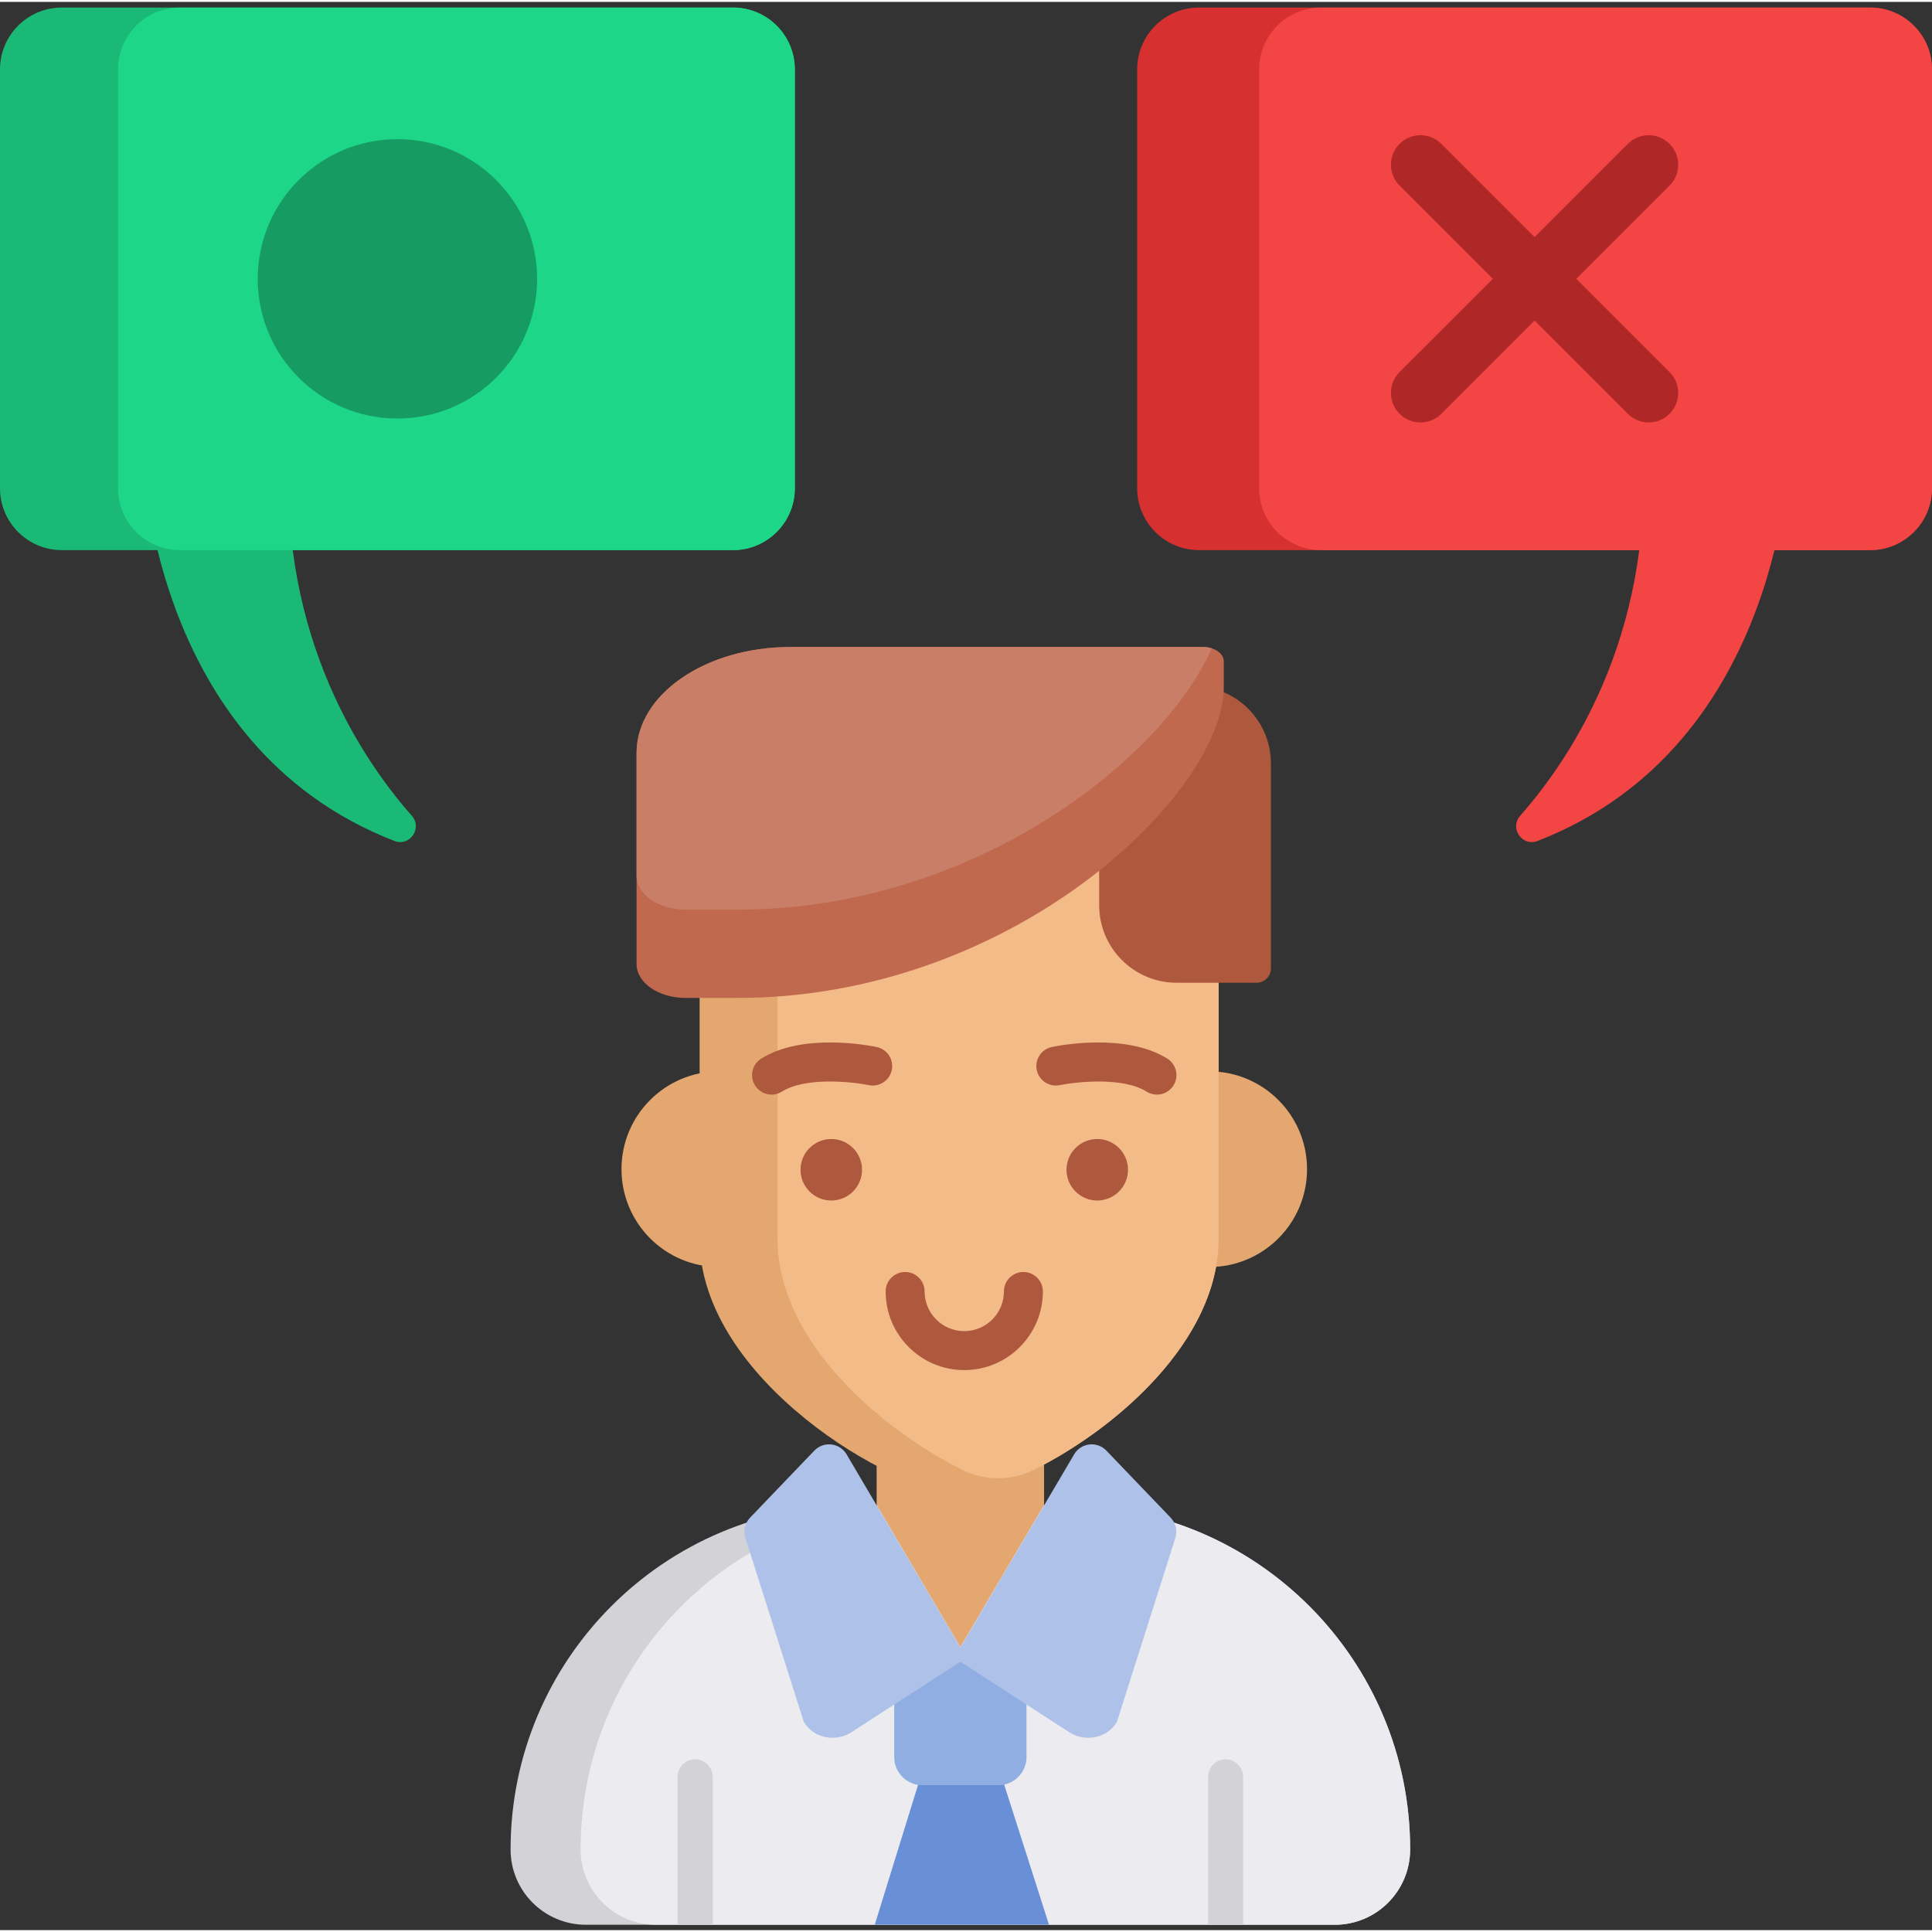 <svg height="512pt" viewBox="0 -1 512 511" width="512pt" xmlns="http://www.w3.org/2000/svg"><rect x="0" y="-1" width="512" height="511" fill="#333333" stroke="none"/><path d="m109.145 214.703c-14.492-16.449-36.496-50.43-32.203-101.945l-39.102 5.047s1.086 78.156 66.699 103.559c4.051 1.566 7.477-3.398 4.605-6.66zm0 0" fill="#1ab975"/><path d="m512 16.902v110.992c0 9.051-7.34 16.395-16.402 16.395h-177.844c-9.051 0-16.395-7.344-16.395-16.395v-110.992c0-9.062 7.344-16.402 16.395-16.402h177.844c9.062 0 16.402 7.34 16.402 16.402zm0 0" fill="#d63030"/><path d="m512 16.902v110.992c0 9.051-7.34 16.395-16.402 16.395h-145.52c-9.051 0-16.391-7.344-16.391-16.395v-110.992c0-9.062 7.34-16.402 16.391-16.402h145.52c9.062 0 16.402 7.34 16.402 16.402zm0 0" fill="#f44545"/><path d="m474.16 117.805s-1.086 78.156-66.699 103.559c-4.055 1.566-7.48-3.398-4.609-6.66 14.492-16.449 36.5-50.43 32.207-101.945" fill="#f44545"/><path d="m417.738 72.398 24.711-24.711c3.055-3.055 3.055-8.004 0-11.059-3.055-3.055-8.008-3.055-11.062 0l-24.707 24.707-24.711-24.711c-3.055-3.051-8.008-3.051-11.062 0-3.051 3.059-3.051 8.008 0 11.062l24.711 24.711-24.711 24.707c-3.051 3.055-3.051 8.008 0 11.062 1.531 1.527 3.531 2.289 5.531 2.289 2.004 0 4.004-.762 5.531-2.289l24.711-24.711 24.711 24.711c1.527 1.527 3.527 2.289 5.527 2.289 2.004 0 4.004-.762 5.531-2.289 3.055-3.055 3.055-8.008 0-11.062zm0 0" fill="#af2727"/><path d="m373.703 488.625c0 11.023-8.934 19.957-19.953 19.957h-198.484c-11.023 0-19.957-8.926-19.957-19.957 0-50.246 40.707-91.188 91.184-91.188h56.027c50.469 0 91.184 40.941 91.184 91.188zm0 0" fill="#d2d2d7"/><path d="m373.703 488.625c0 11.023-8.934 19.957-19.953 19.957h-179.93c-11.023 0-19.953-8.926-19.953-19.957 0-50.246 40.707-91.188 91.18-91.188h37.473c50.469 0 91.184 40.941 91.184 91.188zm0 0" fill="#ebebf0"/><path d="m276.691 397.34-22.188 37.652-22.184-37.652v-53.848h44.371zm0 0" fill="#e3a76f"/><path d="m188.859 469.383v39.199h-9.281v-39.199c0-2.562 2.078-4.641 4.641-4.641 2.566 0 4.641 2.078 4.641 4.641zm0 0" fill="#d2d2d7"/><path d="m329.434 469.383v39.199h-9.277v-39.199c0-2.562 2.07-4.641 4.637-4.641 2.562 0 4.641 2.078 4.641 4.641zm0 0" fill="#d2d2d7"/><path d="m265.863 470.641h-22.301l-11.75 37.941h46.188zm0 0" fill="#6990d7"/><path d="m264.609 471.586h-20.207c-4.082 0-7.422-3.34-7.422-7.422v-17.879c0-4.082 3.34-7.422 7.422-7.422h20.207c4.082 0 7.422 3.34 7.422 7.422v17.879c0 4.082-3.34 7.422-7.422 7.422zm0 0" fill="#91aee2"/><path d="m216.555 308.344c0 14.32-11.609 25.93-25.93 25.93-14.316 0-25.926-11.609-25.926-25.93s11.609-25.926 25.926-25.926c14.32 0 25.93 11.605 25.93 25.926zm0 0" fill="#e3a76f"/><path d="m346.379 308.348c0 14.32-11.609 25.93-25.926 25.93-14.32 0-25.93-11.609-25.93-25.93 0-14.32 11.609-25.926 25.93-25.926 14.316 0 25.926 11.605 25.926 25.926zm0 0" fill="#e3a76f"/><path d="m322.949 206.254v120.562c0 31.352-36.691 57.707-58.449 65.25-4.082 1.41-7.633 2.16-10.324 2.16-8.52 0-25.715-7.543-40.773-19.746-15.062-12.195-27.996-29.051-27.996-47.664v-120.562c0-12.289 9.965-22.25 22.25-22.25h93.039c12.293 0 22.254 9.957 22.254 22.25zm0 0" fill="#e3a76f"/><path d="m322.949 206.254v120.562c0 27.129-27.473 50.516-48.973 61.211-5.953 2.961-12.949 2.984-18.902.027-6.762-3.359-14.117-7.98-21.023-13.574-15.066-12.195-27.996-29.051-27.996-47.66v-120.566c0-12.289 9.965-22.25 22.25-22.25h72.391c12.289 0 22.254 9.961 22.254 22.25zm0 0" fill="#f2bb88"/><g fill="#ae583e"><path d="m298.93 308.5c0 4.5-3.648 8.148-8.148 8.148s-8.148-3.648-8.148-8.148 3.648-8.148 8.148-8.148 8.148 3.648 8.148 8.148zm0 0"/><path d="m306.598 288.582c-.938 0-1.887-.254-2.742-.793-6.34-3.984-18.758-2.586-23.004-1.715-2.789.574-5.52-1.219-6.098-4.008-.578-2.789 1.207-5.516 3.996-6.098 1.977-.414 19.617-3.824 30.602 3.082 2.414 1.516 3.141 4.703 1.625 7.117-.984 1.559-2.66 2.414-4.379 2.414zm0 0"/><path d="m228.445 308.5c0 4.5-3.648 8.148-8.148 8.148s-8.148-3.648-8.148-8.148 3.648-8.148 8.148-8.148 8.148 3.648 8.148 8.148zm0 0"/><path d="m204.48 288.582c-1.719 0-3.395-.855-4.375-2.414-1.52-2.414-.793-5.602 1.621-7.117 10.984-6.906 28.625-3.496 30.602-3.082 2.793.582 4.582 3.316 4 6.105-.582 2.793-3.32 4.578-6.105 4-4.254-.875-16.66-2.27-23 1.715-.855.539-1.805.793-2.742.793zm0 0"/><path d="m255.539 361.59c-11.488 0-20.832-9.348-20.832-20.836 0-2.852 2.309-5.16 5.16-5.16 2.852 0 5.16 2.309 5.16 5.16 0 5.797 4.715 10.512 10.512 10.512 5.793 0 10.508-4.715 10.508-10.512 0-2.852 2.312-5.16 5.16-5.16 2.852 0 5.164 2.309 5.164 5.16 0 11.488-9.344 20.836-20.832 20.836zm0 0"/><path d="m333 258.938h-21.172c-11.336 0-20.531-9.191-20.531-20.531v-37.562c0-11.34 9.195-20.531 20.531-20.531h4.449c11.34 0 20.531 9.191 20.531 20.531v54.285c0 2.102-1.707 3.809-3.809 3.809zm0 0"/></g><path d="m324.312 173.742v6.91c0 27.957-55.93 82.785-129.863 82.309h-12.762c-7.172 0-12.992-4.02-12.992-8.969v-55.949c0-15.508 18.266-28.082 40.785-28.082h109.359c.82 0 1.605.125 2.301.352 1.867.602 3.172 1.906 3.172 3.43zm0 0" fill="#c0694e"/><path d="m321.137 170.312c-12.801 29.137-63.078 69.652-126.688 69.246h-12.762c-7.172 0-12.992-4.02-12.992-8.965v-32.551c0-15.508 18.266-28.082 40.785-28.082h109.359c.816 0 1.602.125 2.297.352zm0 0" fill="#c97e67"/><path d="m215.805 382.934-17.02 17.754c-1.367 1.426-1.848 3.488-1.25 5.371l15.453 48.672c2.336 4.27 8.328 5.629 12.605 2.859l30.52-19.766-31.754-53.895c-1.816-3.086-6.078-3.582-8.555-.996zm0 0" fill="#aec2e9"/><path d="m293.207 382.934 17.02 17.754c1.367 1.426 1.848 3.488 1.25 5.371l-15.453 48.672c-2.332 4.27-8.328 5.629-12.605 2.859l-30.52-19.766 31.754-53.895c1.816-3.086 6.078-3.582 8.555-.996zm0 0" fill="#aec2e9"/><path d="m210.641 16.902v110.992c0 9.051-7.344 16.395-16.395 16.395h-177.855c-9.051 0-16.391-7.344-16.391-16.395v-110.992c0-9.062 7.34-16.402 16.391-16.402h177.855c9.051 0 16.395 7.34 16.395 16.402zm0 0" fill="#1ab975"/><path d="m210.641 16.902v110.992c0 9.051-7.344 16.395-16.395 16.395h-146.57c-9.051 0-16.395-7.344-16.395-16.395v-110.992c0-9.062 7.344-16.402 16.395-16.402h146.57c9.051 0 16.395 7.34 16.395 16.402zm0 0" fill="#1ed688"/><path d="m142.34 72.398c0 20.441-16.574 37.016-37.02 37.016-20.445 0-37.02-16.574-37.02-37.016 0-20.445 16.574-37.02 37.02-37.02 20.445 0 37.02 16.574 37.02 37.02zm0 0" fill="#169b62"/></svg>
